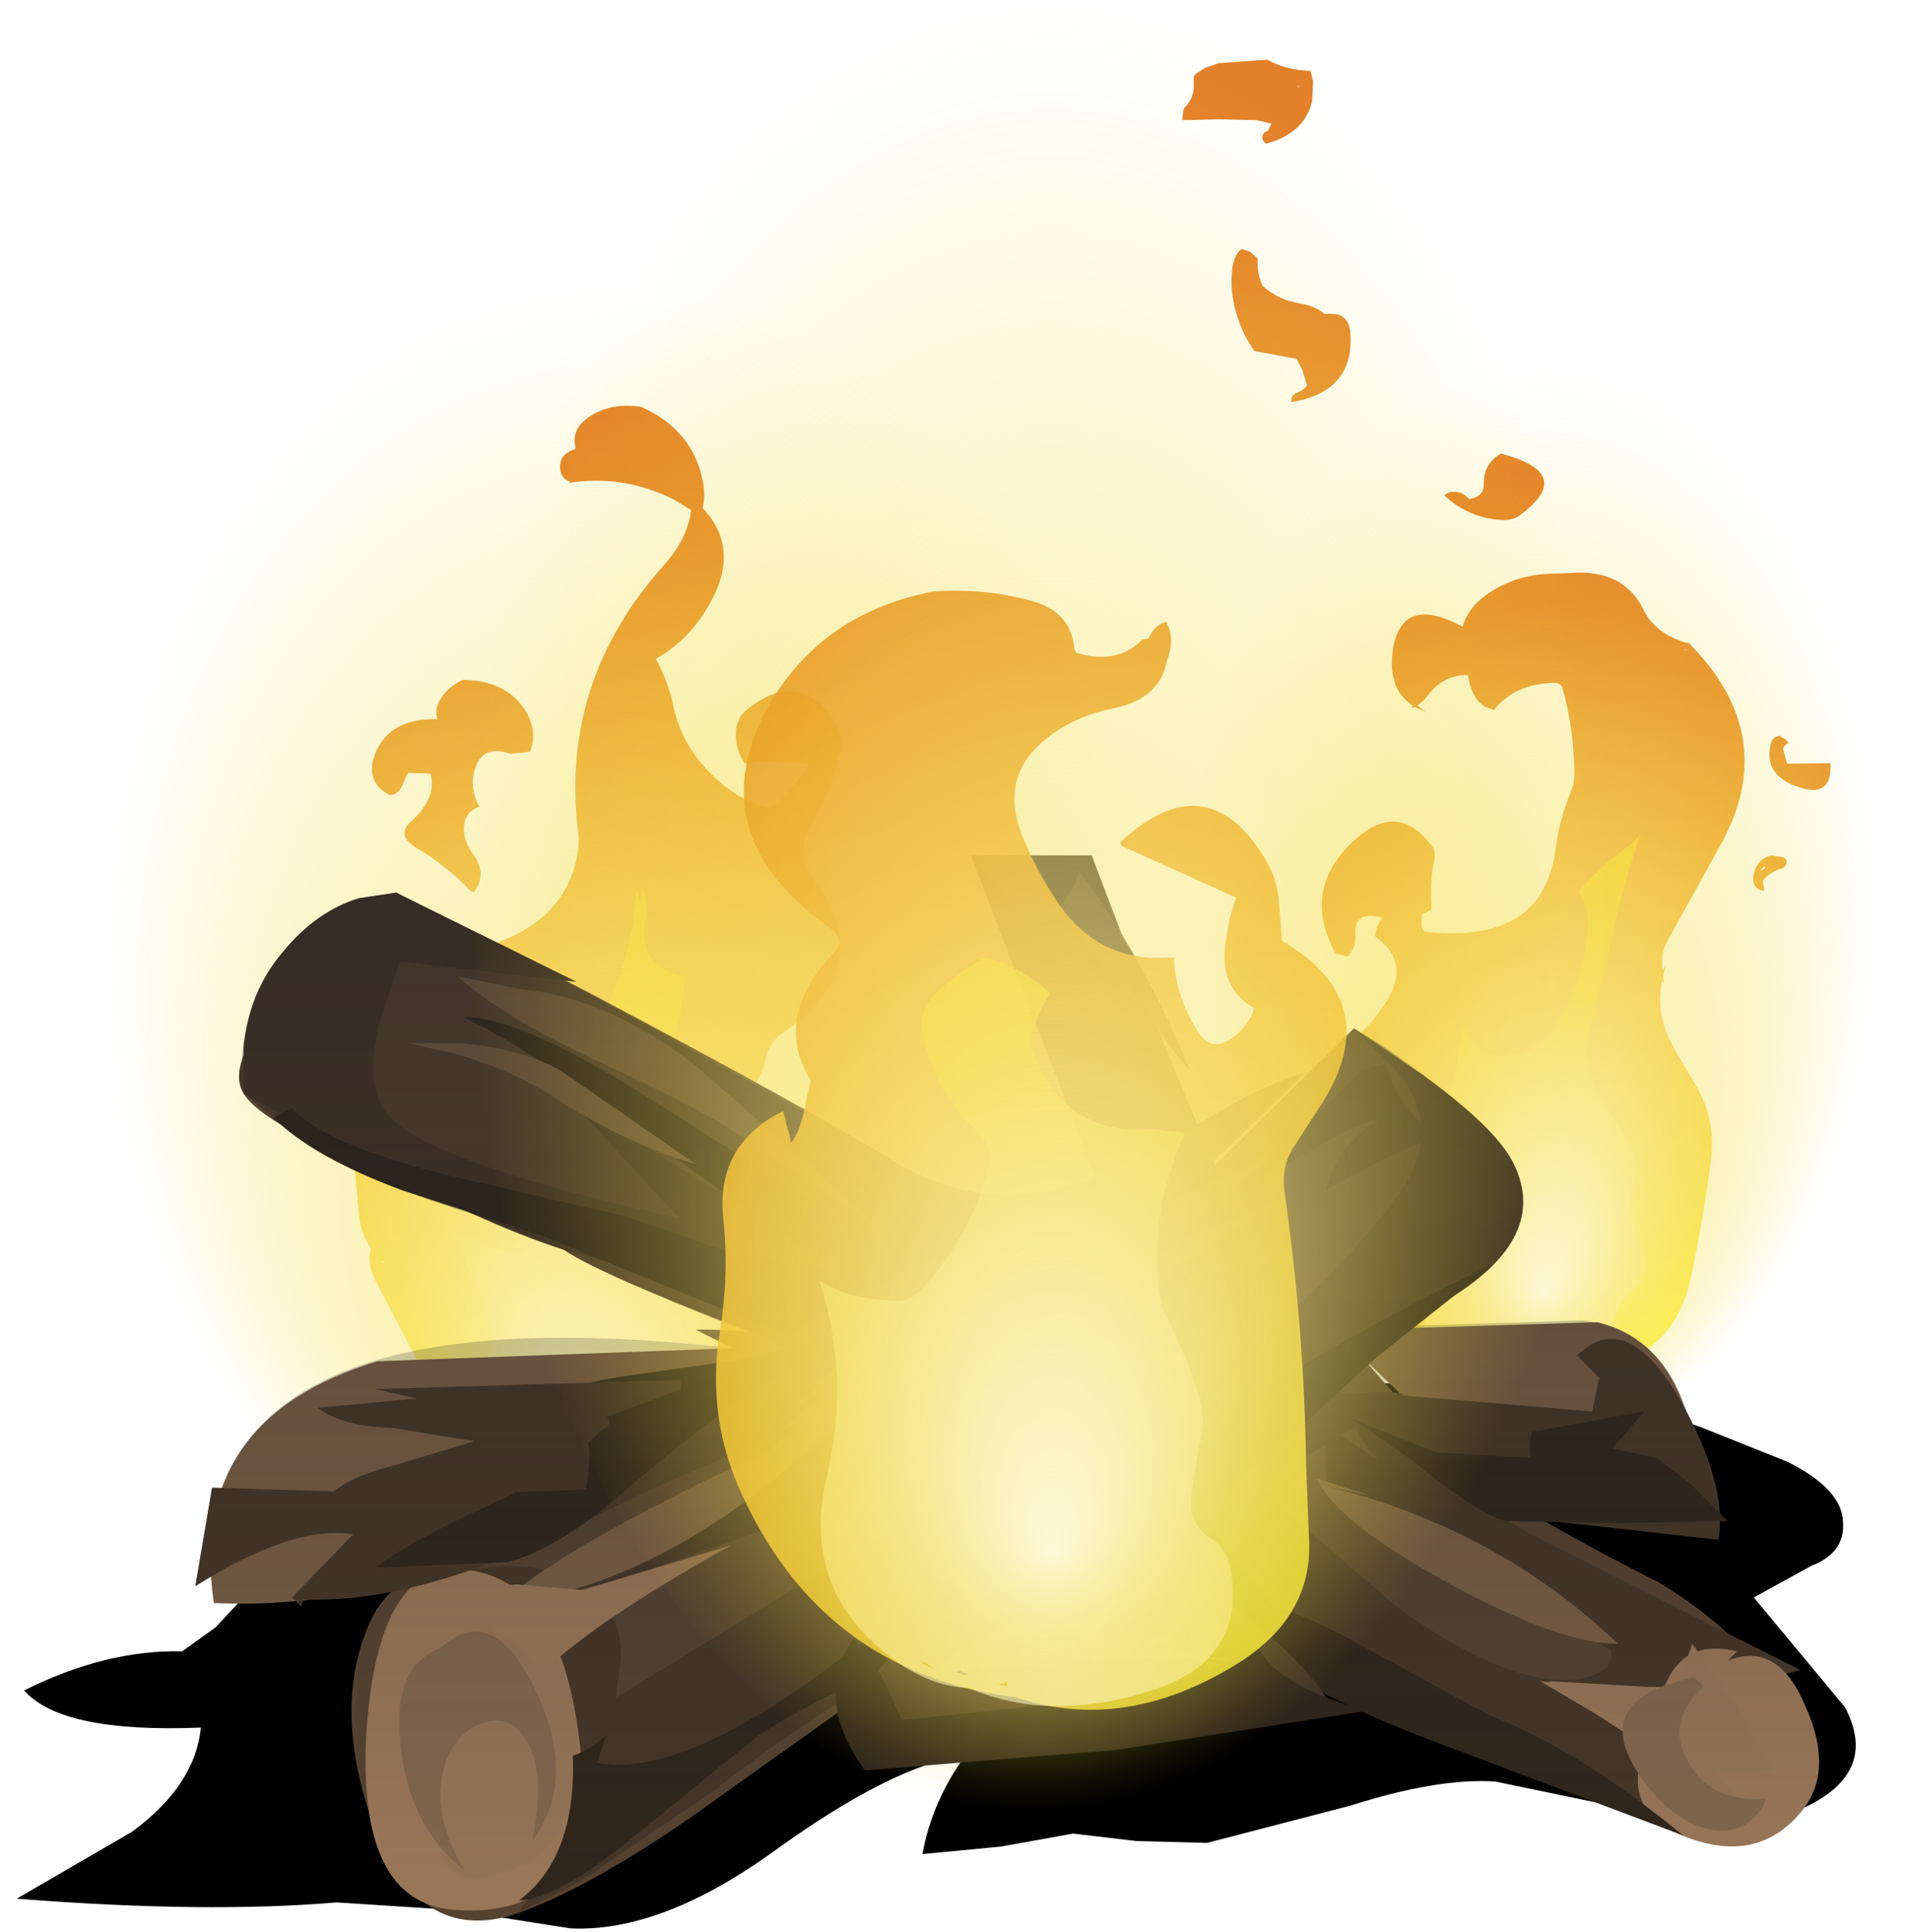 <?xml version="1.0" encoding="UTF-8" standalone="no"?>
<svg xmlns:xlink="http://www.w3.org/1999/xlink" height="51.95px" width="51.35px" xmlns="http://www.w3.org/2000/svg">
  <g transform="matrix(1.0, 0.0, 0.0, 1.0, 0.0, 0.0)">
    <use height="91.3" transform="matrix(0.277, 0.0, 0.0, 0.277, 35.542, 12.196)" width="49.35" xlink:href="#shape0"/>
    <use height="100.3" transform="matrix(0.342, 0.0, 0.0, 0.29, 32.113, 9.88)" width="53.45" xlink:href="#shape1"/>
    <use height="85.5" transform="matrix(-0.365, 0.0, 0.0, 0.365, 22.869, 10.906)" width="39.1" xlink:href="#shape2"/>
    <use height="100.3" transform="matrix(-0.518, 0.0, 0.0, 0.365, 30.613, 7.66)" width="53.45" xlink:href="#shape1"/>
    <use height="14.95" transform="matrix(1.0, 0.0, 0.0, 1.0, 0.45, 36.9)" width="49.45" xlink:href="#sprite0"/>
    <use height="28.65" transform="matrix(1.0, 0.0, 0.0, 1.0, 5.25, 23.0)" width="43.65" xlink:href="#shape4"/>
    <use height="95.6" transform="matrix(0.465, 0.0, 0.0, 0.465, 19.259, 1.511)" width="36.65" xlink:href="#shape5"/>
    <use height="100.3" transform="matrix(0.572, 0.0, 0.0, 0.486, 12.693, 0.018)" width="53.45" xlink:href="#shape1"/>
    <use height="0.0" id="price_tag_pt" transform="matrix(1.0, 0.0, 0.0, 1.0, 25.55, 51.95)" width="0.0" xlink:href="#sprite1"/>
  </g>
  <defs>
    <g id="shape0" transform="matrix(1.0, 0.0, 0.0, 1.0, 20.4, 89.8)">
      <path d="M3.6 -78.2 Q8.85 -78.65 10.8 -74.65 11.95 -72.3 15.05 -71.4 L15.05 -71.5 15.15 -71.4 15.35 -71.35 15.35 -71.25 Q24.1 -62.35 18.3 -51.85 L13.1 -42.45 Q12.65 -41.6 12.6 -40.5 L12.65 -39.65 12.95 -40.05 12.7 -39.1 12.8 -38.4 12.6 -38.6 Q11.9 -35.35 13.8 -32.0 L15.85 -28.55 Q17.85 -25.15 17.35 -21.3 16.6 -15.4 15.3 -9.4 13.5 -1.7 4.8 -0.45 L1.45 0.15 -2.25 0.3 -2.25 0.4 1.3 0.95 Q-7.5 2.1 -12.6 -3.95 L-14.65 -6.65 Q-17.35 -10.75 -16.05 -15.75 -15.75 -17.15 -16.85 -18.4 L-20.05 -22.6 Q-18.05 -26.85 -17.7 -31.2 -17.6 -32.6 -16.6 -33.6 -15.45 -34.75 -14.55 -36.0 -11.5 -40.25 -15.2 -42.9 L-15.25 -43.05 -15.05 -43.9 -14.55 -44.75 Q-17.35 -45.5 -17.15 -43.1 -17.05 -41.9 -17.9 -41.0 L-18.05 -41.0 -19.0 -41.25 -19.15 -41.4 Q-22.25 -47.2 -17.8 -51.75 -13.65 -56.0 -10.4 -52.5 L-10.3 -52.4 -9.8 -51.8 Q-9.35 -51.25 -9.5 -50.4 -10.0 -48.05 -9.75 -45.6 L-9.8 -45.55 -10.15 -45.35 -10.65 -45.1 -10.7 -45.0 -10.75 -44.15 Q-10.75 -43.7 -10.45 -43.4 1.0 -42.1 2.25 -51.3 2.6 -54.15 3.75 -57.0 4.1 -57.8 4.1 -58.75 4.05 -63.1 2.95 -67.0 2.8 -67.6 1.95 -67.55 -1.7 -67.4 -3.7 -64.95 -4.8 -65.1 -5.45 -66.05 -6.05 -67.0 -6.2 -68.15 L-6.25 -68.3 Q-8.5 -68.35 -10.0 -66.5 -10.55 -65.75 -11.15 -65.35 L-10.35 -64.75 -11.4 -65.2 -11.7 -65.1 -11.6 -65.35 Q-14.0 -66.9 -13.55 -70.55 -12.8 -76.25 -6.75 -73.0 -6.15 -75.05 -4.0 -76.4 -1.25 -78.15 2.25 -78.15 L3.6 -78.2 M14.75 -70.7 L14.95 -70.75 14.95 -70.8 14.75 -70.7 M24.5 -62.15 L24.9 -61.7 Q24.25 -61.45 24.4 -60.9 L24.7 -59.85 24.8 -59.7 28.95 -59.75 Q29.15 -55.95 25.15 -57.7 22.4 -58.95 23.2 -61.75 23.4 -62.35 24.05 -62.4 24.25 -62.2 24.5 -62.15 M22.6 -49.55 L22.55 -49.75 22.1 -49.3 22.6 -49.55 M24.15 -50.65 Q24.6 -50.6 24.7 -50.25 24.7 -49.65 24.15 -49.5 23.05 -49.2 22.4 -48.35 L22.4 -48.2 22.45 -47.95 22.5 -47.5 22.45 -47.35 22.4 -47.35 Q21.15 -47.65 21.55 -49.2 21.95 -50.5 23.2 -50.8 L24.15 -50.65 M-3.05 -89.8 Q4.3 -87.9 -1.15 -83.85 -1.8 -83.35 -2.75 -83.35 -6.05 -83.45 -8.55 -85.75 L-8.05 -86.05 Q-6.95 -86.25 -6.3 -85.55 L-6.1 -85.4 Q-4.65 -85.6 -4.7 -86.9 -4.7 -88.85 -3.05 -89.8" fill="url(#gradient0)" fill-rule="evenodd" stroke="none"/>
      <path d="M10.3 -52.5 L10.55 -53.05 Q8.55 -47.1 7.25 -40.65 L5.75 -34.65 Q4.4 -30.05 7.4 -26.1 L9.5 -22.8 Q10.4 -21.1 9.9 -19.25 9.0 -16.15 10.6 -12.95 11.85 -10.35 9.45 -8.3 8.45 -7.45 8.05 -6.1 7.45 -4.05 6.4 -2.75 4.55 1.05 -0.8 1.45 -5.25 1.75 -8.4 -0.95 -12.25 -4.25 -9.0 -8.15 L-4.9 -13.45 Q-4.05 -14.65 -4.85 -15.9 L-9.45 -23.05 Q-9.8 -23.65 -9.45 -24.35 -7.55 -27.9 -7.15 -31.85 L-6.7 -34.3 Q-4.85 -30.2 -0.5 -31.8 1.15 -32.4 2.2 -34.0 5.1 -38.65 5.4 -44.0 5.5 -45.85 4.5 -47.3 5.7 -48.75 7.25 -50.05 L10.3 -52.5 M7.35 -5.6 L7.2 -5.65 7.1 -5.05 7.35 -5.6" fill="url(#gradient1)" fill-rule="evenodd" stroke="none"/>
    </g>
    <radialGradient cx="0" cy="0" gradientTransform="matrix(-0.016, -0.085, -0.087, 0.014, 11.7, -5.15)" gradientUnits="userSpaceOnUse" id="gradient0" r="819.2" spreadMethod="pad">
      <stop offset="0.0" stop-color="#fcf43e" stop-opacity="0.82"/>
      <stop offset="1.0" stop-color="#e07518" stop-opacity="0.918"/>
    </radialGradient>
    <radialGradient cx="0" cy="0" gradientTransform="matrix(-5.0E-4, -0.045, -0.032, 4.0E-4, 0.7, -0.55)" gradientUnits="userSpaceOnUse" id="gradient1" r="819.2" spreadMethod="pad">
      <stop offset="0.0" stop-color="#ffffff" stop-opacity="0.6"/>
      <stop offset="1.0" stop-color="#f4d626" stop-opacity="0.757"/>
    </radialGradient>
    <g id="shape1" transform="matrix(1.0, 0.0, 0.0, 1.0, 26.75, 100.3)">
      <path d="M18.85 -14.7 Q11.0 0.0 -0.05 0.0 -11.1 0.0 -18.95 -14.7 -26.75 -29.35 -26.75 -50.15 -26.75 -70.9 -18.95 -85.6 -11.1 -100.3 -0.05 -100.3 11.0 -100.3 18.85 -85.6 26.7 -70.9 26.7 -50.15 26.7 -29.4 18.85 -14.7" fill="url(#gradient2)" fill-rule="evenodd" stroke="none"/>
    </g>
    <radialGradient cx="0" cy="0" fx="585.6" fy="0" gradientTransform="matrix(0.001, 0.061, 0.033, -0.003, -0.05, -50.15)" gradientUnits="userSpaceOnUse" id="gradient2" r="819.2" spreadMethod="pad">
      <stop offset="0.0" stop-color="#fdf8d7"/>
      <stop offset="0.349" stop-color="#f9ea88" stop-opacity="0.6"/>
      <stop offset="0.659" stop-color="#f6df4b" stop-opacity="0.275"/>
      <stop offset="0.886" stop-color="#f4d92d" stop-opacity="0.075"/>
      <stop offset="1.0" stop-color="#f4d626" stop-opacity="0.0"/>
    </radialGradient>
    <g id="shape2" transform="matrix(1.0, 0.0, 0.0, 1.0, 16.5, 84.55)">
      <path d="M4.3 -78.85 Q0.3 -79.5 -3.45 -77.65 L-4.75 -76.85 Q-4.5 -74.75 -2.75 -72.8 4.85 -64.3 3.6 -53.4 3.4 -52.1 3.8 -50.7 4.95 -46.5 9.95 -44.85 12.75 -43.95 13.4 -41.3 14.35 -37.55 14.2 -34.1 L14.2 -33.9 14.3 -34.1 Q14.8 -34.0 14.75 -33.4 14.65 -32.35 15.5 -31.65 L16.0 -30.95 Q17.45 -30.85 18.4 -31.75 19.15 -32.55 19.3 -33.5 L19.3 -33.6 16.3 -33.85 16.7 -35.1 Q17.25 -36.8 19.0 -37.65 L19.3 -37.75 Q24.5 -36.9 21.55 -32.45 L20.15 -29.9 19.7 -24.75 Q19.5 -23.4 18.85 -22.5 L18.9 -22.15 Q19.05 -21.15 18.5 -20.1 L15.5 -14.35 Q17.35 -3.6 5.7 -0.3 1.55 0.85 -2.75 0.55 -4.25 0.45 -5.5 -0.15 L-6.05 -0.55 Q-9.9 -1.85 -12.7 -5.15 -16.15 -9.2 -15.95 -14.1 L-15.75 -16.15 Q-15.45 -18.0 -16.5 -19.45 -11.4 -22.85 -9.6 -28.85 -8.75 -31.6 -8.9 -33.85 -9.9 -34.9 -10.3 -36.65 -10.55 -37.7 -11.6 -38.4 -18.5 -43.3 -13.9 -49.45 -12.35 -51.55 -13.45 -53.4 -15.05 -56.05 -15.7 -58.9 -16.0 -60.25 -15.25 -61.4 -12.65 -65.2 -8.85 -62.15 -8.0 -61.45 -8.05 -60.25 -8.05 -59.15 -8.7 -58.2 L-9.85 -58.35 -13.4 -58.2 -13.2 -57.65 -12.15 -56.4 -11.55 -55.75 -11.0 -55.25 -10.55 -54.85 Q-8.15 -55.5 -6.35 -57.3 -4.05 -59.5 -3.45 -62.4 -3.05 -64.25 -2.15 -65.9 -4.55 -67.25 -6.0 -69.75 -8.5 -73.95 -5.6 -77.0 -5.85 -78.05 -5.55 -79.25 -4.75 -82.8 -1.1 -84.45 1.05 -84.8 2.65 -83.8 4.15 -82.85 3.75 -81.4 3.85 -81.3 3.95 -81.3 4.85 -80.95 4.9 -80.15 4.95 -79.2 4.15 -78.95 L4.3 -78.85 M-9.2 -59.05 L-9.2 -59.0 -9.2 -59.05 M17.85 -21.45 L17.95 -21.4 18.0 -21.55 17.85 -21.45 M17.45 -34.5 L17.3 -34.55 17.45 -34.5" fill="url(#gradient3)" fill-rule="evenodd" stroke="none"/>
      <path d="M13.7 -62.95 Q14.15 -62.3 13.95 -61.45 17.7 -61.55 18.65 -58.55 19.15 -56.75 17.45 -55.85 16.9 -55.9 16.6 -56.4 L16.15 -57.4 16.1 -57.5 14.45 -57.45 Q13.95 -55.65 15.85 -53.95 17.05 -52.9 15.45 -51.95 13.25 -50.65 11.5 -48.8 L11.25 -48.7 Q10.2 -50.1 11.4 -51.65 12.2 -52.8 11.9 -54.0 11.65 -54.75 10.85 -55.0 11.7 -56.6 11.05 -58.1 10.45 -59.55 8.55 -58.9 L7.1 -59.05 Q6.5 -60.75 7.6 -62.3 8.85 -64.05 11.25 -64.3 L12.05 -64.35 Q13.1 -63.9 13.7 -62.95" fill="url(#gradient4)" fill-rule="evenodd" stroke="none"/>
      <path d="M6.3 -35.6 Q6.75 -35.4 6.65 -34.8 5.65 -28.65 7.85 -23.4 8.55 -21.7 10.15 -22.65 11.95 -23.7 13.6 -24.1 11.1 -20.85 10.1 -17.0 9.75 -15.5 10.1 -13.7 11.1 -8.45 7.9 -3.8 5.9 -0.95 2.75 0.3 L-2.1 0.55 Q-8.65 0.25 -10.35 -6.2 -10.95 -8.55 -10.0 -10.75 -8.9 -13.25 -10.2 -15.55 -7.45 -17.15 -6.25 -20.0 L-5.15 -21.15 Q-0.1 -24.05 -1.6 -29.3 -3.45 -35.8 -4.35 -42.5 -0.7 -43.1 -1.4 -46.9 -1.65 -48.15 -1.1 -49.05 L-1.1 -47.6 -0.7 -48.95 Q-0.5 -44.4 1.5 -40.05 2.9 -36.95 6.3 -35.6" fill="url(#gradient5)" fill-rule="evenodd" stroke="none"/>
    </g>
    <radialGradient cx="0" cy="0" gradientTransform="matrix(-0.016, -0.085, -0.087, 0.014, 11.7, -5.15)" gradientUnits="userSpaceOnUse" id="gradient3" r="819.2" spreadMethod="pad">
      <stop offset="0.0" stop-color="#fcf43e" stop-opacity="0.82"/>
      <stop offset="1.0" stop-color="#e07518" stop-opacity="0.918"/>
    </radialGradient>
    <radialGradient cx="0" cy="0" gradientTransform="matrix(-0.016, -0.085, -0.087, 0.014, 10.85, -6.0)" gradientUnits="userSpaceOnUse" id="gradient4" r="819.2" spreadMethod="pad">
      <stop offset="0.0" stop-color="#fcf43e" stop-opacity="0.82"/>
      <stop offset="1.0" stop-color="#e07518" stop-opacity="0.918"/>
    </radialGradient>
    <radialGradient cx="0" cy="0" gradientTransform="matrix(-5.0E-4, -0.045, -0.032, 4.0E-4, 0.7, -0.55)" gradientUnits="userSpaceOnUse" id="gradient5" r="819.2" spreadMethod="pad">
      <stop offset="0.0" stop-color="#ffffff" stop-opacity="0.6"/>
      <stop offset="1.0" stop-color="#f4d626" stop-opacity="0.757"/>
    </radialGradient>
    <g id="sprite0" transform="matrix(1.0, 0.0, 0.0, 1.0, 0.0, 0.0)">
      <use height="14.95" transform="matrix(1.0, 0.0, 0.0, 1.0, 0.0, 0.0)" width="49.45" xlink:href="#shape3"/>
    </g>
    <g id="shape3" transform="matrix(1.0, 0.0, 0.0, 1.0, 0.0, 0.0)">
      <path d="M45.35 1.5 L47.6 2.4 Q49.1 3.15 49.1 4.05 49.15 4.85 48.25 5.2 L46.7 6.05 49.15 9.0 Q50.1 10.8 47.95 11.75 L43.85 11.85 39.75 11.0 Q38.2 10.9 35.85 11.65 L32.0 12.65 30.1 12.6 28.4 12.4 26.45 12.75 24.35 12.95 Q24.6 11.55 25.5 10.3 23.55 10.55 20.25 12.95 17.3 15.05 14.9 14.95 L11.7 14.45 8.6 14.25 Q5.1 14.55 0.0 14.15 L3.1 12.35 Q4.8 11.1 4.95 9.55 1.2 9.7 0.2 8.55 2.4 7.45 4.45 7.5 L5.35 6.85 6.75 5.35 Q8.45 3.85 12.45 2.35 16.95 0.7 22.0 0.2 26.15 -0.2 31.85 0.15 L38.75 0.35 Q42.8 0.55 45.35 1.5" fill="#000000" fill-rule="evenodd" stroke="none"/>
    </g>
    <g id="shape4" transform="matrix(1.0, 0.0, 0.0, 1.0, -5.25, -23.0)">
      <path d="M19.7 36.25 L18.7 35.75 Q21.25 35.7 25.4 36.8 L25.4 38.15 Q23.1 38.5 15.75 41.15 9.75 43.3 5.75 43.1 5.0 38.15 10.15 36.6 L19.7 36.25" fill="#785e46" fill-rule="evenodd" stroke="none"/>
      <path d="M36.6 35.75 L42.95 35.55 Q45.65 36.2 45.7 40.65 41.8 41.25 39.6 39.55 37.2 36.85 35.15 35.25 L36.6 35.75" fill="#785e46" fill-rule="evenodd" stroke="none"/>
      <path d="M26.1 43.5 L19.5 48.2 Q16.15 50.65 13.9 51.45 11.2 52.35 10.0 48.95 8.9 45.8 10.0 43.5 10.8 41.9 14.85 40.55 L23.55 37.55 Q27.6 35.9 32.4 31.6 L36.4 27.65 37.3 28.25 Q38.45 29.05 39.65 30.3 40.85 31.5 40.05 33.35 L39.0 34.9 26.1 43.5" fill="#554231" fill-rule="evenodd" stroke="none"/>
      <path d="M26.1 23.0 L29.35 23.0 31.05 27.45 Q32.9 32.1 33.5 32.95 L39.0 39.2 Q40.45 40.45 44.6 42.55 48.05 44.65 48.15 47.15 48.3 49.7 45.35 48.9 L38.05 46.15 Q34.75 45.0 32.45 42.8 29.55 39.9 27.4 38.7 L21.45 36.3 Q16.25 34.35 15.15 33.6 14.4 33.1 10.5 31.6 7.05 30.25 6.55 29.4 5.95 28.45 8.25 26.1 L10.65 24.0 15.95 26.75 Q21.7 29.8 24.0 31.2 26.3 32.6 28.7 31.9 29.9 31.6 30.6 30.95 L26.1 23.0" fill="#554231" fill-rule="evenodd" stroke="none"/>
      <path d="M16.7 44.55 L16.55 45.65 22.6 41.95 Q24.2 40.9 26.4 39.75 28.9 38.45 30.55 37.9 32.25 37.35 34.55 35.4 36.65 33.55 37.8 31.8 38.7 30.4 37.65 28.9 L36.4 27.65 38.25 28.9 Q40.25 30.35 40.7 31.3 41.65 33.25 39.0 34.9 L27.9 42.45 23.45 45.2 Q20.65 46.95 19.2 48.15 L15.65 50.55 13.9 51.45 14.8 50.25 Q15.6 48.8 15.35 47.4 14.9 44.95 13.6 43.3 L12.45 42.2 13.6 42.1 Q14.9 42.1 15.8 42.7 16.7 43.35 16.7 44.55" fill="#453628" fill-rule="evenodd" stroke="none"/>
      <path d="M27.6 35.05 Q27.2 36.3 24.85 38.35 22.65 40.25 21.1 40.95 L17.6 42.15 Q15.6 42.8 15.05 43.3 L15.1 43.2 Q15.95 42.0 18.0 40.95 L21.4 39.3 24.5 37.1 Q26.4 35.65 27.6 35.05" fill="#453628" fill-rule="evenodd" stroke="none"/>
      <path d="M32.45 34.0 L31.75 34.5 Q33.65 34.0 34.3 34.0 33.25 35.1 31.7 35.95 29.9 36.85 28.65 36.7 29.95 35.0 32.45 34.0" fill="#453628" fill-rule="evenodd" stroke="none"/>
      <path d="M37.05 30.1 Q36.35 30.25 35.15 31.0 L33.25 32.0 36.6 28.8 36.45 28.8 37.25 28.6 Q37.55 29.8 38.65 30.55 37.6 30.9 35.65 32.0 35.95 30.8 37.05 30.1" fill="#453628" fill-rule="evenodd" stroke="none"/>
      <path d="M30.9 34.5 Q28.6 35.85 27.4 36.85 L29.0 35.3 28.15 35.65 Q29.55 34.05 30.95 33.5 L28.45 34.3 26.05 35.25 30.15 33.0 Q32.45 31.75 34.05 31.2 L31.35 33.5 34.65 32.15 30.9 34.5" fill="#785e46" fill-rule="evenodd" stroke="none"/>
      <path d="M17.9 40.35 Q19.4 39.55 20.55 39.1 L22.5 37.4 Q23.7 36.25 24.75 35.8 L22.25 38.55 22.15 38.6 Q17.85 42.65 13.4 43.15 14.75 41.95 17.9 40.35" fill="#785e46" fill-rule="evenodd" stroke="none"/>
      <path d="M29.8 40.45 Q29.05 40.45 32.35 38.85 L35.8 37.25 36.9 38.05 33.9 39.95 35.0 41.0 37.55 43.2 Q39.1 44.35 40.6 44.9 42.25 45.45 43.1 44.9 43.85 44.45 42.0 42.5 L39.95 40.65 48.4 44.9 46.75 45.35 Q45.1 46.05 44.8 47.15 44.55 48.1 46.4 47.85 48.25 47.6 48.15 48.15 47.9 49.4 46.25 49.6 38.75 46.65 36.1 44.9 L31.95 42.05 29.8 40.45" fill="#453628" fill-rule="evenodd" stroke="none"/>
      <path d="M35.65 39.95 L35.6 38.25 36.8 39.1 Q38.3 40.05 39.95 40.65 41.65 41.25 42.9 43.0 L43.85 44.65 40.7 42.95 37.45 41.1 35.65 39.95" fill="#453628" fill-rule="evenodd" stroke="none"/>
      <path d="M12.45 42.2 Q15.1 42.4 15.6 47.0 16.05 51.65 12.2 51.35 9.6 51.15 9.85 46.6 10.15 42.0 12.45 42.2" fill="#987658" fill-rule="evenodd" stroke="none"/>
      <path d="M13.15 43.7 L13.4 44.15 14.3 43.55 Q15.5 44.85 15.55 47.1 15.55 49.5 13.95 50.2 11.7 51.15 11.8 49.05 L12.4 45.45 11.75 45.35 Q11.8 44.85 12.3 44.3 L13.15 43.7" fill="#947457" fill-rule="evenodd" stroke="none"/>
      <path d="M12.45 42.7 L13.9 42.6 15.65 42.75 17.65 42.15 19.65 41.55 Q16.15 43.5 14.65 44.9 L13.45 43.85 12.7 42.7 12.45 42.7" fill="#987658" fill-rule="evenodd" stroke="none"/>
      <path d="M7.85 42.95 L9.5 41.25 Q7.85 41.0 5.25 42.65 L5.7 40.0 10.75 40.15 Q11.9 40.05 12.85 39.45 L14.6 38.45 18.65 36.85 23.0 35.8 Q22.4 37.75 20.2 38.9 17.5 40.0 16.25 40.65 11.4 43.15 8.15 43.0 L8.1 43.2 7.85 42.95" fill="#453628" fill-rule="evenodd" stroke="none"/>
      <path d="M42.85 46.05 L41.4 45.2 43.05 45.4 44.75 45.35 Q45.25 44.05 46.7 44.4 L46.45 44.65 Q47.8 44.1 48.55 45.9 49.35 47.7 48.35 48.8 47.2 50.1 45.35 49.4 43.5 48.7 44.25 46.95 L42.85 46.05" fill="#987658" fill-rule="evenodd" stroke="none"/>
      <path d="M45.05 45.4 L45.5 44.2 46.65 45.8 47.65 47.6 46.9 47.65 46.1 47.65 46.7 48.35 44.75 47.9 Q43.75 47.45 44.0 46.2 42.55 46.05 41.65 45.2 L45.05 45.4" fill="#947457" fill-rule="evenodd" stroke="none"/>
      <path d="M36.8 40.2 L35.6 39.95 Q40.2 41.05 43.5 44.2 41.95 44.2 39.0 42.6 35.95 40.95 35.4 39.75 L36.8 40.2" fill="#785e46" fill-rule="evenodd" stroke="none"/>
      <path d="M42.4 36.45 Q43.7 35.15 45.15 37.6 46.45 39.9 46.2 41.4 L40.4 40.75 Q36.6 40.05 36.15 37.5 37.35 37.35 37.8 37.5 L37.5 37.5 42.8 37.95 43.0 37.05 42.4 36.45" fill="#453628" fill-rule="evenodd" stroke="none"/>
      <path d="M9.65 24.15 L10.65 24.0 15.5 26.4 10.75 25.85 10.2 27.5 Q9.75 29.25 10.5 30.05 11.7 31.3 18.25 32.75 L14.85 29.05 17.65 31.0 Q20.8 33.05 22.6 33.5 L26.9 33.75 23.0 35.8 15.15 33.6 Q12.95 32.9 9.55 31.05 L6.55 29.4 6.55 28.15 Q6.7 26.65 7.6 25.6 8.5 24.5 9.65 24.15" fill="#453628" fill-rule="evenodd" stroke="none"/>
      <path d="M30.55 32.05 L29.6 32.05 26.1 23.0 27.5 24.5 29.6 27.3 Q30.55 29.05 30.55 32.05" fill="#453628" fill-rule="evenodd" stroke="none"/>
      <path d="M31.45 30.7 Q33.7 29.25 35.05 28.85 26.3 37.75 21.75 37.55 L21.6 37.75 21.55 37.75 Q21.4 37.75 21.6 37.55 L21.75 37.55 Q23.4 35.35 27.9 32.95 L31.45 30.7" fill="#785e46" fill-rule="evenodd" stroke="none"/>
      <path d="M24.7 34.0 Q23.3 34.85 22.35 35.75 21.05 35.2 21.35 34.25 L22.0 34.5 Q20.8 34.0 20.45 32.8 L21.4 32.8 22.3 32.75 22.1 31.6 23.2 31.75 22.9 31.5 27.15 32.6 24.7 34.0" fill="#453628" fill-rule="evenodd" stroke="none"/>
      <path d="M30.0 29.55 L30.0 29.05 30.1 28.6 31.05 29.5 31.65 30.8 30.8 30.95 Q30.3 31.0 30.55 31.05 L30.3 31.55 Q29.85 30.9 29.55 29.15 L30.0 29.55" fill="#453628" fill-rule="evenodd" stroke="none"/>
      <path d="M16.05 47.4 Q18.2 47.8 22.05 45.0 L27.65 40.9 33.85 37.4 Q37.7 35.1 40.15 34.0 L37.0 36.5 33.95 39.3 30.7 41.35 Q28.45 42.5 27.35 43.1 L23.9 44.8 Q21.65 45.85 20.4 46.65 L17.2 49.25 Q15.05 51.05 13.95 51.1 15.5 49.95 15.4 47.2 15.8 47.1 16.3 46.65 L16.05 47.4" fill="#30261c" fill-rule="evenodd" stroke="none"/>
      <path d="M32.25 39.95 Q32.3 40.95 33.5 42.3 34.75 43.75 34.9 44.6 32.4 43.25 31.25 42.35 29.15 40.75 31.5 39.7 L32.25 39.95" fill="#30261c" fill-rule="evenodd" stroke="none"/>
      <path d="M41.15 39.2 Q41.1 38.75 41.2 38.5 L44.2 37.95 43.35 38.95 44.55 39.2 45.45 39.9 46.45 40.9 43.4 40.95 40.5 40.9 Q39.7 40.7 37.95 39.25 L36.35 38.15 38.6 39.05 41.15 39.2" fill="#30261c" fill-rule="evenodd" stroke="none"/>
      <path d="M7.85 29.8 Q8.8 30.8 12.05 31.6 L16.8 32.7 19.85 33.75 23.0 34.25 Q21.7 33.8 18.0 31.0 14.15 28.1 12.45 27.35 14.0 27.3 17.8 29.75 L23.75 33.5 23.8 32.8 Q25.0 32.65 26.2 32.8 25.75 33.65 23.9 34.4 21.9 35.2 21.3 35.95 L17.95 34.6 14.65 33.25 10.8 32.0 Q8.4 31.1 7.35 30.05 L7.85 29.8" fill="#30261c" fill-rule="evenodd" stroke="none"/>
      <path d="M17.15 36.95 L20.65 36.45 20.85 36.7 20.65 37.0 21.35 36.75 Q19.8 37.5 16.55 40.3 14.95 41.65 13.65 42.0 L10.1 42.15 Q10.9 41.5 13.3 40.4 15.3 39.45 16.3 38.3 15.1 37.85 13.9 37.9 14.95 37.25 17.15 36.95" fill="#30261c" fill-rule="evenodd" stroke="none"/>
      <path d="M11.0 28.05 L12.4 28.05 Q14.05 28.2 15.1 28.8 L18.7 31.3 Q16.95 30.8 15.05 29.6 13.85 28.8 12.3 28.35 L11.0 28.05" fill="#785e46" fill-rule="evenodd" stroke="none"/>
      <path d="M33.2 42.95 Q34.7 43.15 36.7 44.3 L40.0 46.1 Q42.45 47.05 45.25 49.35 L38.1 46.65 Q32.15 44.25 33.7 43.2 L33.2 42.95" fill="#30261c" fill-rule="evenodd" stroke="none"/>
      <path d="M23.85 44.65 Q27.25 41.45 30.75 40.05 31.2 41.65 33.25 43.25 35.4 44.95 35.8 45.95 L31.95 46.25 28.15 47.0 Q26.05 47.3 24.5 47.05 22.1 46.55 23.85 44.65" fill="#453628" fill-rule="evenodd" stroke="none"/>
      <path d="M29.55 41.65 L29.2 42.0 30.4 42.3 29.9 43.2 29.55 43.95 31.75 44.0 30.9 44.25 33.1 44.65 Q31.55 44.5 29.05 44.7 L25.0 45.0 Q26.15 44.05 28.85 42.75 L26.65 42.65 29.55 41.65" fill="#785e46" fill-rule="evenodd" stroke="none"/>
      <path d="M30.0 47.05 L23.25 47.6 Q21.85 45.65 22.95 44.05 L23.7 45.05 24.25 46.25 29.4 45.7 Q32.5 45.2 34.2 44.0 L33.85 44.35 Q34.4 45.35 36.75 46.0 L30.0 47.05" fill="#30261c" fill-rule="evenodd" stroke="none"/>
      <path d="M28.3 24.6 Q28.95 23.9 29.0 23.4 30.7 25.65 32.0 28.8 31.05 27.8 30.25 25.9 L30.55 27.0 28.6 24.6 28.3 24.6" fill="#785e46" fill-rule="evenodd" stroke="none"/>
      <path d="M19.7 30.4 Q18.8 29.8 15.9 28.45 13.45 27.3 12.3 26.25 L14.0 26.6 Q16.3 26.8 18.7 28.65 L23.7 33.05 21.7 31.75 19.7 30.4" fill="#785e46" fill-rule="evenodd" stroke="none"/>
      <path d="M11.2 37.6 L10.1 37.35 18.3 37.1 18.3 37.35 16.3 38.1 Q16.6 38.4 15.8 38.55 15.4 38.65 15.75 38.65 15.95 39.0 15.75 40.05 L8.8 40.3 Q9.2 39.75 10.6 39.4 L12.75 38.75 10.6 38.4 Q9.15 38.35 8.55 37.85 L11.2 37.6" fill="#453628" fill-rule="evenodd" stroke="none"/>
      <path d="M10.75 46.65 Q10.6 44.8 11.85 44.3 13.2 43.1 14.3 45.25 15.6 47.8 14.3 49.5 14.7 47.65 14.15 46.8 13.7 46.05 12.9 46.35 12.1 46.7 11.9 47.7 11.65 48.9 12.5 50.3 10.9 49.05 10.75 46.65" fill="#82664d" fill-rule="evenodd" stroke="none"/>
      <path d="M45.8 45.35 Q44.75 46.3 45.4 47.4 46.05 48.5 47.5 48.35 47.05 49.35 46.05 49.2 45.15 49.05 44.4 48.15 42.4 45.75 45.55 45.1 L45.8 45.35" fill="#82664d" fill-rule="evenodd" stroke="none"/>
      <path d="M26.1 23.0 L29.35 23.0 30.1 25.1 Q31.2 26.8 32.0 28.8 L31.05 27.5 32.2 30.25 Q33.9 29.15 35.05 28.85 L32.6 31.25 32.65 31.35 36.4 27.65 37.15 28.1 Q40.05 30.1 40.7 31.3 41.65 33.25 39.0 34.9 L37.95 35.6 37.9 35.65 42.6 35.5 Q44.7 35.85 45.35 37.95 46.0 39.3 46.15 40.55 L46.45 40.9 46.2 40.9 46.2 41.4 42.65 41.0 41.85 41.05 Q45.55 43.05 46.5 43.95 L48.4 44.9 47.95 45.0 Q48.65 45.7 48.85 46.85 49.0 48.1 48.35 48.8 47.6 49.7 46.35 49.6 L46.15 49.6 44.85 49.15 Q39.6 47.3 36.7 46.0 L30.0 47.1 23.25 47.6 22.55 45.95 18.1 49.25 Q15.75 50.8 13.9 51.45 L11.65 51.25 Q10.5 50.8 10.05 49.0 9.55 47.6 9.55 46.05 9.55 44.5 10.0 43.5 L10.5 42.85 8.1 43.05 8.1 43.15 8.0 43.05 5.75 43.1 5.7 42.4 5.25 42.65 5.7 40.0 6.0 40.0 Q7.8 34.9 19.7 36.25 L18.7 35.75 20.05 35.8 Q16.05 34.2 15.15 33.6 L13.05 32.75 Q9.25 31.6 7.8 30.4 L6.55 29.4 Q6.35 29.05 6.5 28.55 6.6 26.8 7.6 25.6 8.5 24.5 9.65 24.15 L10.65 24.0 15.5 26.4 15.15 26.35 24.0 31.2 Q26.65 32.8 29.45 31.65 L26.1 23.0" fill="url(#gradient6)" fill-rule="evenodd" stroke="none"/>
    </g>
    <linearGradient gradientTransform="matrix(0.0, 0.035, 0.035, 0.0, 27.05, 22.15)" gradientUnits="userSpaceOnUse" id="gradient6" spreadMethod="pad" x1="-819.2" x2="819.2">
      <stop offset="0.0" stop-color="#231f20"/>
      <stop offset="0.09" stop-color="#231f20" stop-opacity="0.796"/>
      <stop offset="1.0" stop-color="#231f20" stop-opacity="0.0"/>
    </linearGradient>
    <g id="shape5" transform="matrix(1.0, 0.0, 0.0, 1.0, 18.6, 94.9)">
      <path d="M6.55 -61.55 Q6.9 -62.05 7.4 -62.2 7.95 -61.25 7.45 -59.95 7.05 -57.75 4.4 -57.2 2.65 -56.85 1.35 -56.05 -2.5 -53.7 -0.9 -49.8 -0.1 -47.8 1.15 -45.95 3.55 -42.4 7.85 -42.8 7.95 -40.4 9.35 -38.35 10.05 -37.35 11.1 -38.05 12.15 -38.75 12.5 -39.85 10.55 -40.95 10.8 -43.4 L11.05 -44.95 11.45 -46.25 4.8 -49.25 4.75 -49.45 Q9.65 -54.0 13.0 -48.7 13.7 -47.65 13.9 -46.35 L14.1 -43.75 Q20.1 -40.25 16.45 -34.4 L14.8 -31.85 Q14.05 -30.75 14.25 -29.25 15.4 -21.2 15.5 -13.35 L15.65 -9.5 Q16.05 -4.8 11.6 -2.0 5.05 2.1 -1.25 0.0 -12.65 -1.4 -17.35 -12.25 -19.15 -16.45 -18.4 -21.15 -17.85 -24.5 -18.2 -27.7 -18.65 -31.95 -14.75 -33.9 L-14.7 -33.75 -14.6 -33.45 -14.6 -33.3 -14.35 -32.45 -14.3 -32.1 -14.2 -32.15 -13.85 -32.8 Q-13.55 -33.65 -13.4 -34.55 L-13.15 -35.7 Q-15.4 -39.3 -11.75 -43.15 -11.1 -43.8 -12.05 -44.5 -19.85 -50.05 -15.4 -57.65 -12.3 -62.75 -6.05 -63.95 -3.05 -64.15 -0.35 -63.4 1.95 -62.75 2.1 -60.6 L2.2 -60.4 Q4.6 -59.7 6.0 -61.15 L6.4 -61.25 6.55 -61.55 M-4.6 -1.6 L-4.7 -1.45 -4.0 -1.25 -4.6 -1.6" fill="url(#gradient7)" fill-rule="evenodd" stroke="none"/>
      <path d="M15.9 -93.45 L15.85 -92.35 Q15.45 -90.45 13.2 -89.85 L13.1 -89.9 13.0 -90.05 Q12.9 -90.3 13.1 -90.5 L13.3 -90.6 13.5 -91.0 12.65 -91.2 10.45 -91.25 8.35 -91.2 8.35 -91.35 8.4 -91.75 8.45 -91.9 Q9.05 -92.5 9.0 -93.3 L9.0 -93.75 9.15 -93.9 9.7 -94.25 9.9 -94.3 10.45 -94.5 13.25 -94.7 Q14.3 -94.1 15.75 -94.05 L15.9 -93.45 M15.05 -93.2 L15.0 -93.05 15.1 -93.2 15.05 -93.2" fill="url(#gradient8)" fill-rule="evenodd" stroke="none"/>
      <path d="M12.7 -83.2 Q12.65 -82.25 13.0 -81.6 13.9 -80.8 15.15 -80.6 16.05 -80.45 16.55 -80.0 L17.0 -80.0 Q17.9 -80.0 18.05 -79.0 18.35 -75.5 14.65 -74.9 14.6 -75.3 15.0 -75.45 15.35 -75.6 15.55 -75.85 L15.3 -76.7 14.95 -77.4 12.5 -77.85 Q11.5 -79.3 11.25 -81.0 11.15 -81.65 11.2 -82.3 11.25 -83.35 11.75 -83.75 L12.25 -83.6 12.7 -83.2" fill="url(#gradient9)" fill-rule="evenodd" stroke="none"/>
      <path d="M0.25 -39.95 L-0.15 -39.0 Q-0.6 -38.15 -0.3 -37.3 1.55 -32.45 6.65 -32.85 L8.5 -32.65 Q6.2 -27.6 7.15 -22.55 8.35 -20.3 9.2 -17.75 9.8 -16.1 9.3 -14.45 L8.85 -11.6 Q8.65 -10.05 10.05 -9.15 10.9 -8.6 11.1 -7.55 12.15 -2.1 6.4 -0.35 0.6 1.45 -4.0 -0.55 -6.15 -0.6 -8.35 -2.2 -13.8 -6.2 -12.2 -12.85 -10.85 -18.6 -12.65 -24.1 -10.8 -22.95 -8.15 -22.95 -7.3 -22.95 -6.7 -23.65 -3.65 -26.95 -2.8 -31.05 -2.65 -31.8 -3.25 -32.4 -5.8 -34.8 -6.65 -38.05 -7.05 -39.55 -5.95 -40.65 -4.65 -41.9 -3.15 -42.75 -2.0 -42.6 -1.0 -41.95 L-0.8 -41.8 -0.75 -41.85 0.1 -41.25 0.7 -40.7 0.25 -39.95 M-6.65 -2.1 L-6.7 -1.95 -6.0 -1.65 -6.65 -2.1 M-1.8 -0.9 L-2.3 -0.75 -1.8 -0.65 -1.8 -0.9" fill="url(#gradient10)" fill-rule="evenodd" stroke="none"/>
    </g>
    <radialGradient cx="0" cy="0" gradientTransform="matrix(-0.016, -0.085, -0.087, 0.014, 11.7, -5.15)" gradientUnits="userSpaceOnUse" id="gradient7" r="819.2" spreadMethod="pad">
      <stop offset="0.0" stop-color="#fcf43e" stop-opacity="0.82"/>
      <stop offset="1.0" stop-color="#e07518" stop-opacity="0.918"/>
    </radialGradient>
    <radialGradient cx="0" cy="0" gradientTransform="matrix(-0.016, -0.085, -0.087, 0.014, 15.25, -9.65)" gradientUnits="userSpaceOnUse" id="gradient8" r="819.2" spreadMethod="pad">
      <stop offset="0.0" stop-color="#fcf43e" stop-opacity="0.82"/>
      <stop offset="1.0" stop-color="#e07518" stop-opacity="0.918"/>
    </radialGradient>
    <radialGradient cx="0" cy="0" gradientTransform="matrix(-0.016, -0.085, -0.087, 0.014, 16.55, -14.05)" gradientUnits="userSpaceOnUse" id="gradient9" r="819.2" spreadMethod="pad">
      <stop offset="0.0" stop-color="#fcf43e" stop-opacity="0.82"/>
      <stop offset="1.0" stop-color="#e07518" stop-opacity="0.918"/>
    </radialGradient>
    <radialGradient cx="0" cy="0" gradientTransform="matrix(-5.0E-4, -0.045, -0.032, 4.0E-4, 0.7, -0.55)" gradientUnits="userSpaceOnUse" id="gradient10" r="819.2" spreadMethod="pad">
      <stop offset="0.0" stop-color="#ffffff" stop-opacity="0.6"/>
      <stop offset="1.0" stop-color="#f4d626" stop-opacity="0.757"/>
    </radialGradient>
  </defs>
</svg>
